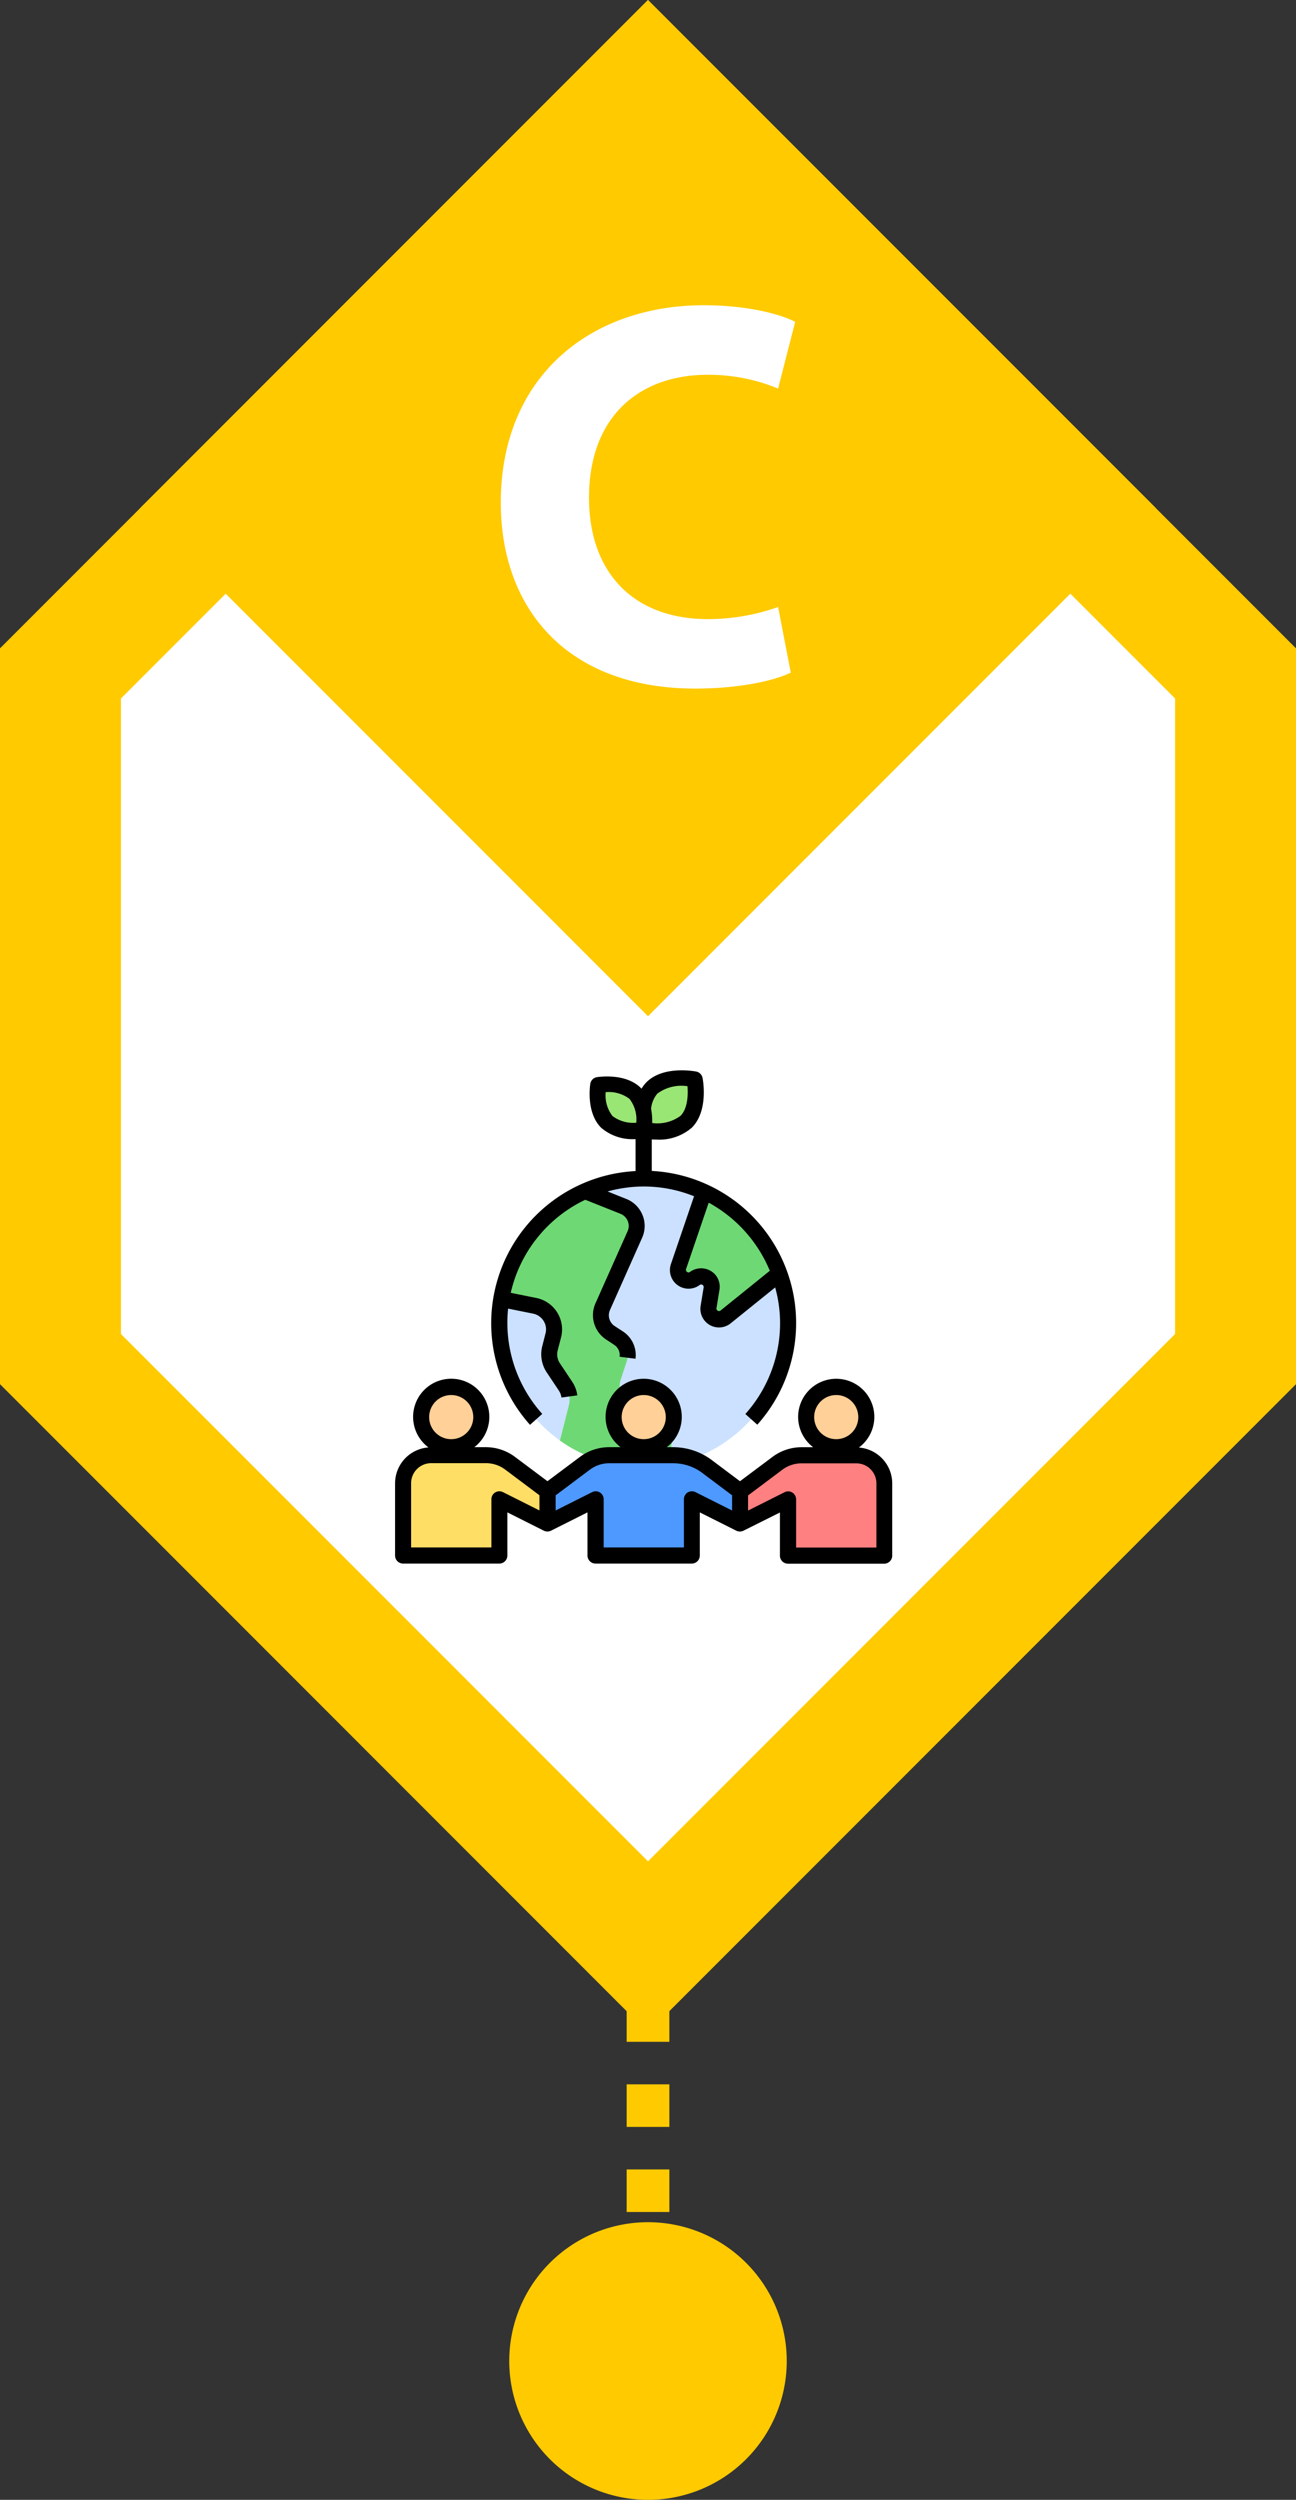 <svg xmlns="http://www.w3.org/2000/svg" xmlns:xlink="http://www.w3.org/1999/xlink" width="148.59" height="286.463" viewBox="0 0 148.59 286.463">
  <rect x="0" y="0" width="148.59" height="286.463" fill="#333333" stroke="none"/>
  <defs>
    <clipPath id="clip-path">
      <rect id="Rectángulo_361877" data-name="Rectángulo 361877" width="57" height="57" transform="translate(929 6895)" fill="#fe502d"/>
    </clipPath>
  </defs>
  <g id="Grupo_1029814" data-name="Grupo 1029814" transform="translate(-883.704 -6772.584)">
    <g id="Grupo_1029727" data-name="Grupo 1029727" transform="translate(158 8)">
      <rect id="Rectángulo_361868" data-name="Rectángulo 361868" width="4.902" height="2.451" transform="translate(797.548 7032.688)" fill="#ee4657"/>
      <path id="Trazado_776600" data-name="Trazado 776600" d="M128.08,627.589h-4.9v-4.877h4.9Zm0-9.751h-4.9v-4.877h4.9Zm0-9.75h-4.9v-4.877h4.9Zm0-9.751h-4.9v-4.877h4.9Z" transform="translate(674.37 6400.223)" fill="#ffca00"/>
      <path id="Trazado_776601" data-name="Trazado 776601" d="M131.922,701.942a15.908,15.908,0,1,1-15.908-15.907,15.908,15.908,0,0,1,15.908,15.907" transform="translate(683.985 6333.197)" fill="#ffca00"/>
      <path id="Trazado_776571" data-name="Trazado 776571" d="M1069.7,180.013l-74.3,74.3-74.295-74.3V95.7L995.4,21.4l74.3,74.3Z" transform="translate(-195.404 6743.184)" fill="#ffca00"/>
      <path id="Trazado_776572" data-name="Trazado 776572" d="M944.885,188.282V115.452l60.428-60.427,60.428,60.428v72.828l-60.428,60.428Z" transform="translate(-205.313 6729.17)" fill="#fff"/>
      <rect id="Rectángulo_361853" data-name="Rectángulo 361853" width="82.345" height="82.345" transform="translate(741.772 6822.812) rotate(-45.001)" fill="#ffca00"/>
      <path id="Trazado_776588" data-name="Trazado 776588" d="M1052.8,123.466c-1.77.885-5.751,1.833-10.934,1.833-14.727,0-22.311-9.165-22.311-21.3,0-14.537,10.365-22.627,23.259-22.627,4.993,0,8.786,1.011,10.492,1.9l-1.959,7.648a20.816,20.816,0,0,0-8.09-1.58c-7.648,0-13.589,4.614-13.589,14.095,0,8.533,5.056,13.905,13.652,13.905a24.063,24.063,0,0,0,8.027-1.39Z" transform="translate(-236.432 6718.191)" fill="#fff"/>
    </g>
    <g id="Enmascarar_grupo_998662" data-name="Enmascarar grupo 998662" clip-path="url(#clip-path)">
      <g id="proteccion-ambiental" transform="translate(928.08 6893.82)">
        <circle id="Elipse_8868" data-name="Elipse 8868" cx="16.554" cy="16.554" r="16.554" transform="translate(12.875 13.795)" fill="#cbe1ff"/>
        <path id="Trazado_776639" data-name="Trazado 776639" d="M32.914,42.525l-.69,4.138a16.557,16.557,0,0,1-12.4-2.823l1.021-4.028a2.759,2.759,0,0,0-.377-2.2l-1.407-2.106a2.8,2.8,0,0,1-.386-2.2l.386-1.536a2.741,2.741,0,0,0-2.143-3.357l-3.835-.782a16.527,16.527,0,0,1,9.592-12.388l4.433,1.775a2.386,2.386,0,0,1,1.3,3.182l-3.7,8.323a2.386,2.386,0,0,0,.855,2.952l.956.625a2.361,2.361,0,0,1,.938,2.731l-.671,2.032a2.391,2.391,0,0,0,3.026,3.016,2.385,2.385,0,0,1,3.1,2.649Z" fill="#6ed974"/>
        <circle id="Elipse_8869" data-name="Elipse 8869" cx="3.449" cy="3.449" r="3.449" transform="translate(48.052 37.706)" fill="#ffd098"/>
        <path id="Trazado_776640" data-name="Trazado 776640" d="M40.465,53.34l5.518-2.759v6.438H57.018V48.742A3.222,3.222,0,0,0,53.8,45.523H47.518a4.606,4.606,0,0,0-2.759.92l-4.295,3.219Z" fill="#ff8080"/>
        <circle id="Elipse_8870" data-name="Elipse 8870" cx="3.449" cy="3.449" r="3.449" transform="translate(25.98 37.706)" fill="#ffd098"/>
        <path id="Trazado_776641" data-name="Trazado 776641" d="M18.393,53.34l5.518-2.759v6.438H34.947V50.581l5.518,2.759V49.661l-3.8-2.851A6.436,6.436,0,0,0,32.8,45.523H25.447a4.606,4.606,0,0,0-2.759.92l-4.295,3.219Z" fill="#4d99ff"/>
        <circle id="Elipse_8871" data-name="Elipse 8871" cx="3.449" cy="3.449" r="3.449" transform="translate(3.909 37.706)" fill="#ffd098"/>
        <path id="Trazado_776642" data-name="Trazado 776642" d="M18.393,49.661,14.1,46.442a4.606,4.606,0,0,0-2.759-.92H5.058a3.222,3.222,0,0,0-3.219,3.219v8.277H12.875V50.581l5.518,2.759Z" fill="#ffde66"/>
        <path id="Trazado_776643" data-name="Trazado 776643" d="M30.4,3.4c1.619-1.619,4.874-.975,4.874-.975S35.922,5.693,34.3,7.3s-4.874.975-4.874.975S28.785,5.012,30.4,3.4Z" fill="#9ae674"/>
        <path id="Trazado_776644" data-name="Trazado 776644" d="M25.2,7.3c-1.435-1.435-.975-4.23-.975-4.23s2.787-.46,4.23.975.975,4.23.975,4.23S26.642,8.737,25.2,7.3Z" fill="#9ae674"/>
        <path id="Trazado_776645" data-name="Trazado 776645" d="M44.98,24.674,38.846,29.64a1.213,1.213,0,0,1-1.977-1.122l.34-2.078a1.227,1.227,0,0,0-1.2-1.435,1.182,1.182,0,0,0-.717.258A1.214,1.214,0,0,1,33.42,23.9l2.943-8.6a16.613,16.613,0,0,1,8.617,9.362Z" fill="#6ed974"/>
        <path id="Trazado_776646" data-name="Trazado 776646" d="M17.777,40.768a15.608,15.608,0,0,1-3.982-10.42,15.81,15.81,0,0,1,.083-1.628l2.869.579a1.865,1.865,0,0,1,1.2.828,1.81,1.81,0,0,1,.23,1.407l-.4,1.563a3.763,3.763,0,0,0,.524,2.924l1.4,2.1a1.832,1.832,0,0,1,.294.791l1.821-.248a3.634,3.634,0,0,0-.589-1.563l-1.4-2.1a1.859,1.859,0,0,1-.267-1.471l.4-1.545A3.679,3.679,0,0,0,17.106,27.5l-2.924-.589A15.651,15.651,0,0,1,22.725,16.25l4.046,1.609a1.522,1.522,0,0,1,.828.828,1.485,1.485,0,0,1-.009,1.14l-3.706,8.314a3.335,3.335,0,0,0,1.2,4.1l.947.625a1.41,1.41,0,0,1,.635,1.37l1.821.23a3.244,3.244,0,0,0-1.453-3.136l-.947-.616a1.481,1.481,0,0,1-.533-1.821l3.706-8.323A3.294,3.294,0,0,0,29.291,18a3.343,3.343,0,0,0-1.839-1.839l-2.17-.864a15.721,15.721,0,0,1,4.138-.57A15.491,15.491,0,0,1,35.2,15.846l-2.658,7.789a2.133,2.133,0,0,0,3.3,2.382.281.281,0,0,1,.4.055.274.274,0,0,1,.055.239l-.34,2.078a2.132,2.132,0,0,0,2.106,2.492,2.142,2.142,0,0,0,1.352-.487l5.086-4.1a15.426,15.426,0,0,1,.561,4.092A15.608,15.608,0,0,1,41.081,40.8l1.37,1.223a17.458,17.458,0,0,0-12.1-29.079V9.334c.175.009.359.018.552.018a5.7,5.7,0,0,0,4.046-1.37c1.94-1.94,1.26-5.545,1.223-5.7a.924.924,0,0,0-.727-.727c-.156-.028-3.761-.717-5.7,1.223a3.806,3.806,0,0,0-.57.745c-.028-.028-.055-.064-.083-.092C27.332,1.683,24.2,2.18,24.058,2.2a.918.918,0,0,0-.754.754c-.018.129-.515,3.274,1.232,5.03A5.487,5.487,0,0,0,28.4,9.3h.092v3.66a17.458,17.458,0,0,0-12.1,29.079l1.37-1.223Zm26.1-16.379-5.628,4.543a.28.28,0,0,1-.34.028.283.283,0,0,1-.138-.3l.34-2.078a2.133,2.133,0,0,0-.46-1.729,2.173,2.173,0,0,0-2.915-.34.254.254,0,0,1-.34,0,.273.273,0,0,1-.11-.331l2.593-7.6a15.752,15.752,0,0,1,7,7.789ZM31.047,4.046a4.608,4.608,0,0,1,3.4-.809c.083,1,.018,2.584-.809,3.4a4.488,4.488,0,0,1-3.237.818,7.676,7.676,0,0,0-.129-1.637,3.175,3.175,0,0,1,.763-1.784Zm-5.205,2.6a3.864,3.864,0,0,1-.773-2.731A3.955,3.955,0,0,1,27.8,4.69a3.864,3.864,0,0,1,.773,2.731A3.955,3.955,0,0,1,25.842,6.649Z"/>
        <path id="Trazado_776647" data-name="Trazado 776647" d="M54.112,44.631a4.368,4.368,0,1,0-5.26-.028H47.518a5.572,5.572,0,0,0-3.311,1.1l-3.743,2.8-3.246-2.437A7.422,7.422,0,0,0,32.8,44.6h-.727a4.368,4.368,0,1,0-5.3,0H25.447a5.572,5.572,0,0,0-3.311,1.1l-3.743,2.8-3.743-2.8a5.572,5.572,0,0,0-3.311-1.1H10.006a4.369,4.369,0,1,0-5.26.028A4.133,4.133,0,0,0,.92,48.742v8.277a.922.922,0,0,0,.92.92H12.875a.922.922,0,0,0,.92-.92V52.071l4.184,2.1a.946.946,0,0,0,.818,0l4.184-2.1v4.948a.922.922,0,0,0,.92.92H34.938a.922.922,0,0,0,.92-.92V52.071l4.184,2.1a.946.946,0,0,0,.818,0c.258-.12,4.184-2.088,4.184-2.088v4.948a.922.922,0,0,0,.92.92H57a.922.922,0,0,0,.92-.92V48.751a4.133,4.133,0,0,0-3.826-4.111ZM7.357,38.625a2.529,2.529,0,1,1-2.529,2.529A2.528,2.528,0,0,1,7.357,38.625ZM17.473,51.85l-4.184-2.1a.931.931,0,0,0-.892.037.918.918,0,0,0-.432.782V56.09H2.759V48.732a2.3,2.3,0,0,1,2.3-2.3h6.281a3.681,3.681,0,0,1,2.207.736l3.927,2.943v1.729ZM29.429,38.625A2.529,2.529,0,1,1,26.9,41.154,2.528,2.528,0,0,1,29.429,38.625ZM39.545,51.85l-4.184-2.1a.931.931,0,0,0-.892.037.918.918,0,0,0-.432.782V56.09h-9.2V50.572a.918.918,0,0,0-.432-.782.907.907,0,0,0-.892-.037l-4.184,2.1V50.121l3.927-2.943a3.681,3.681,0,0,1,2.207-.736h7.357a5.572,5.572,0,0,1,3.311,1.1l3.43,2.575V51.85ZM51.5,38.625a2.529,2.529,0,1,1-2.529,2.529A2.528,2.528,0,0,1,51.5,38.625ZM56.1,56.1H46.9V50.581a.919.919,0,0,0-.432-.782.907.907,0,0,0-.892-.037l-4.184,2.1V50.13l3.927-2.943a3.681,3.681,0,0,1,2.207-.736h6.281a2.3,2.3,0,0,1,2.3,2.3v7.357Z"/>
      </g>
    </g>
  </g>
</svg>
